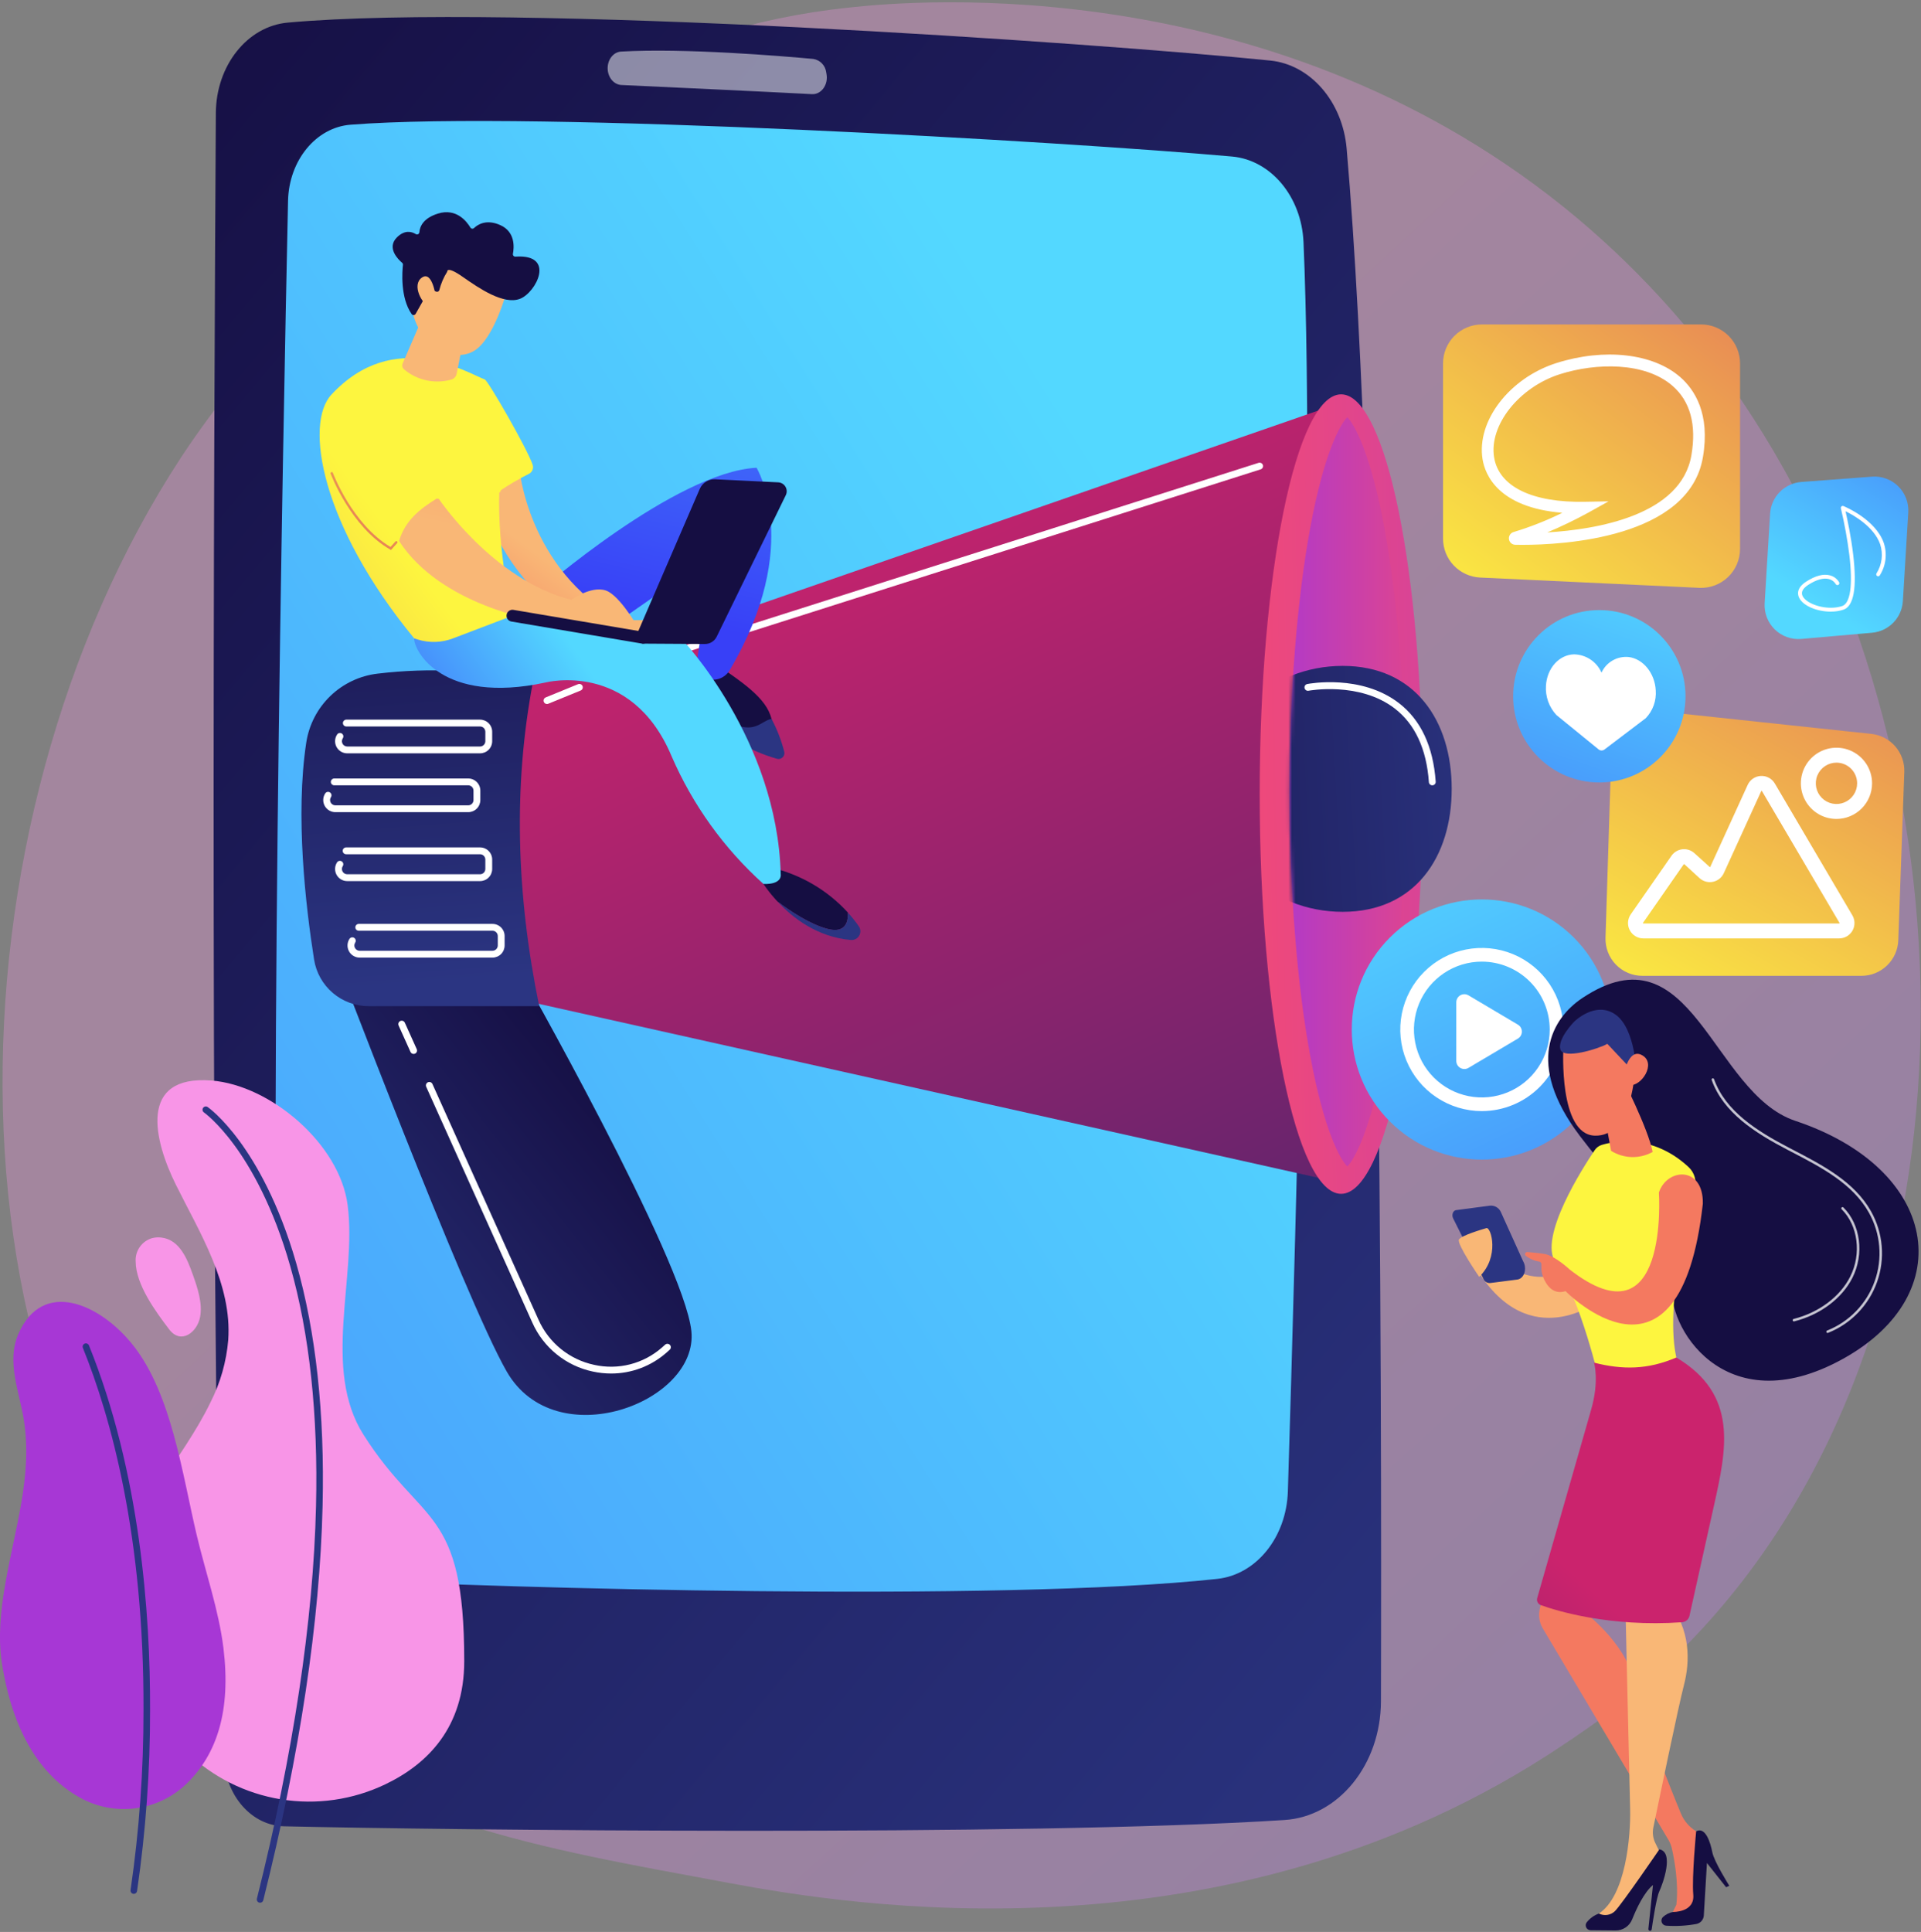 <svg width="539" height="542" viewBox="0 0 539 542" fill="none" xmlns="http://www.w3.org/2000/svg">
<rect x="0" y="0" width="539" height="542" fill="#808080" stroke="none"/>
<path opacity="0.3" d="M474.176 460.568C460.167 475.008 447.631 483.497 438.034 489.905C344.434 552.405 237.434 534.39 204.356 528.233C150.985 518.299 105.932 511.292 67.224 476.32C-20.732 396.854 -16.454 231.084 50.756 128.395C58.722 116.219 125.83 16.741 233.058 2.727C235.681 2.384 237.637 2.189 239.351 2.007C255.939 0.251 358.73 -9.019 442.551 61.207C461.647 77.26 478.232 96.079 491.757 117.041C557.225 218.151 557.433 374.75 474.173 460.571L474.176 460.568Z" fill="url(#paint0_linear_7_1829)"/>
<path d="M60.566 31.698C60.066 113.093 58.683 393.849 62.846 493.27C63.287 503.803 70.634 512.152 79.646 512.362C124.219 513.399 287.593 515.27 360.403 510.601C375.569 509.628 387.421 495.065 387.47 477.295C387.703 391.865 387.438 151.595 377.846 41.673C376.696 28.502 367.693 18.135 356.419 16.987C307.819 12.037 143.601 0.621 80.719 6.344C69.379 7.376 60.646 18.389 60.564 31.698H60.566Z" fill="url(#paint1_linear_7_1829)"/>
<path d="M80.816 56.365C79.404 122.077 75.116 340.681 78.733 421.439C79.261 433.239 87.36 442.672 97.454 443.211C139.013 445.431 280.754 449.571 341.554 442.953C352.503 441.761 360.954 431.259 361.354 418.4C363.435 351.35 369.241 147.772 365.741 67.917C365.183 55.178 356.588 44.897 345.715 43.917C300.73 39.873 150.051 30.908 98.355 34.987C88.655 35.752 81.062 44.987 80.817 56.362L80.816 56.365Z" fill="url(#paint2_linear_7_1829)"/>
<path opacity="0.5" d="M170.498 19.217C170.535 21.717 172.23 23.748 174.363 23.847C184.895 24.334 214.563 25.713 227.822 26.413C230.436 26.551 232.445 23.773 231.905 20.776L231.813 20.265C231.698 19.333 231.281 18.464 230.627 17.791C229.972 17.117 229.115 16.676 228.187 16.534C219.219 15.708 192.161 13.452 174.271 14.469C172.12 14.59 170.46 16.7 170.498 19.217Z" fill="white"/>
<path d="M92.936 265.567C92.936 265.567 130.357 364.258 142.18 384.789C155.904 408.621 195.98 393.435 193.99 373.489C192 353.543 145.168 271.106 145.168 271.106L92.936 265.567Z" fill="url(#paint3_linear_7_1829)"/>
<path d="M143.494 193.676L376.079 113.035L373.636 331.263L137.136 278.494L143.494 193.676Z" fill="url(#paint4_linear_7_1829)"/>
<path d="M376.298 334.929C388.918 334.929 399.149 284.719 399.149 222.781C399.149 160.843 388.918 110.633 376.298 110.633C363.678 110.633 353.447 160.843 353.447 222.781C353.447 284.719 363.678 334.929 376.298 334.929Z" fill="url(#paint5_linear_7_1829)"/>
<path d="M378.033 327.261C375.968 325.161 371.469 317.061 367.611 296.104C363.883 275.855 361.83 249.59 361.83 222.149C361.83 194.708 363.883 168.443 367.611 148.194C371.468 127.24 375.967 119.138 378.033 117.037C380.098 119.137 384.598 127.237 388.455 148.194C392.183 168.443 394.236 194.708 394.236 222.149C394.236 249.59 392.183 275.855 388.455 296.104C384.598 317.057 380.098 325.16 378.033 327.261Z" fill="url(#paint6_linear_7_1829)"/>
<mask id="mask0_7_1829" style="mask-type:luminance" maskUnits="userSpaceOnUse" x="361" y="117" width="61" height="211">
<path d="M378.033 327.261C375.968 325.161 371.469 317.061 367.611 296.104C363.883 275.855 361.83 249.59 361.83 222.149C361.83 194.708 363.883 168.443 367.611 148.194C371.468 127.24 375.967 119.138 378.033 117.037C380.098 119.137 384.598 127.237 388.455 148.194C392.183 168.443 421.6 194.708 421.6 222.149C421.6 249.59 392.183 275.855 388.455 296.104C384.598 317.057 380.098 325.16 378.033 327.261Z" fill="white"/>
</mask>
<g mask="url(#mask0_7_1829)">
<path d="M407.322 221.314C407.322 240.369 397.057 255.814 376.74 255.814C356.423 255.814 339.953 240.367 339.953 221.314C339.953 202.261 356.423 186.814 376.74 186.814C397.057 186.814 407.322 202.258 407.322 221.314Z" fill="url(#paint7_linear_7_1829)"/>
</g>
<path d="M105.981 188.985C120.53 187.248 135.268 187.977 149.575 191.142C143.986 220.342 144.83 250.767 151.293 282.276H103.447C99.754 282.278 96.182 280.962 93.373 278.565C90.564 276.168 88.703 272.847 88.124 269.2C85.739 254.1 82.824 228.711 85.933 208.322C86.691 203.346 89.064 198.757 92.687 195.263C96.31 191.769 100.981 189.562 105.981 188.984V188.985Z" fill="url(#paint8_linear_7_1829)"/>
<path d="M134.696 211.346H97.418C96.807 211.346 96.207 211.181 95.681 210.869C95.156 210.556 94.724 210.108 94.432 209.571C94.14 209.033 93.998 208.428 94.021 207.817C94.044 207.206 94.232 206.612 94.564 206.099C94.63 205.989 94.718 205.893 94.822 205.817C94.926 205.742 95.044 205.688 95.17 205.659C95.295 205.63 95.425 205.626 95.552 205.649C95.678 205.671 95.799 205.718 95.907 205.788C96.015 205.858 96.108 205.949 96.18 206.056C96.252 206.162 96.302 206.282 96.327 206.408C96.352 206.534 96.351 206.664 96.324 206.79C96.298 206.916 96.246 207.035 96.173 207.141C96.028 207.365 95.946 207.624 95.936 207.89C95.926 208.156 95.988 208.42 96.116 208.655C96.243 208.889 96.431 209.084 96.66 209.22C96.89 209.356 97.151 209.428 97.418 209.428H134.696C135.089 209.428 135.466 209.271 135.744 208.994C136.022 208.716 136.178 208.339 136.179 207.946V205.293C136.178 204.9 136.022 204.523 135.744 204.245C135.466 203.967 135.089 203.811 134.696 203.811H97.142C96.893 203.803 96.657 203.698 96.484 203.52C96.311 203.341 96.214 203.102 96.214 202.853C96.214 202.604 96.311 202.364 96.484 202.185C96.657 202.007 96.893 201.902 97.142 201.894H134.697C135.599 201.894 136.464 202.252 137.101 202.89C137.739 203.527 138.097 204.392 138.097 205.294V207.947C138.097 208.394 138.009 208.836 137.838 209.248C137.667 209.661 137.416 210.035 137.1 210.351C136.785 210.666 136.41 210.917 135.997 211.088C135.585 211.258 135.143 211.346 134.696 211.346Z" fill="white"/>
<path d="M131.373 227.853H94.092C93.481 227.853 92.881 227.688 92.356 227.375C91.83 227.063 91.399 226.615 91.107 226.078C90.814 225.541 90.672 224.935 90.696 224.324C90.719 223.714 90.906 223.12 91.238 222.607C91.305 222.499 91.394 222.406 91.498 222.333C91.601 222.259 91.719 222.207 91.843 222.179C91.967 222.152 92.096 222.149 92.221 222.172C92.346 222.194 92.465 222.241 92.572 222.311C92.679 222.38 92.771 222.469 92.843 222.574C92.914 222.679 92.965 222.797 92.99 222.922C93.016 223.047 93.017 223.175 92.992 223.3C92.968 223.425 92.919 223.543 92.848 223.649C92.703 223.873 92.621 224.132 92.611 224.398C92.601 224.664 92.663 224.928 92.791 225.163C92.918 225.397 93.106 225.592 93.336 225.728C93.565 225.864 93.826 225.936 94.093 225.936H131.371C131.764 225.936 132.141 225.779 132.418 225.501C132.696 225.224 132.852 224.847 132.853 224.454V221.802C132.853 221.409 132.697 221.032 132.419 220.754C132.141 220.476 131.764 220.32 131.371 220.319H93.818C93.689 220.323 93.562 220.301 93.442 220.255C93.322 220.209 93.212 220.139 93.12 220.049C93.028 219.96 92.954 219.853 92.904 219.735C92.854 219.616 92.828 219.489 92.828 219.36C92.828 219.232 92.854 219.105 92.904 218.986C92.954 218.868 93.028 218.761 93.12 218.672C93.212 218.582 93.322 218.512 93.442 218.466C93.562 218.42 93.689 218.398 93.818 218.402H131.373C132.275 218.402 133.14 218.76 133.777 219.398C134.415 220.035 134.773 220.9 134.773 221.802V224.454C134.773 225.356 134.414 226.22 133.777 226.858C133.139 227.495 132.275 227.853 131.373 227.853Z" fill="white"/>
<path d="M177.29 187.769C177.062 187.768 176.841 187.686 176.668 187.537C176.495 187.388 176.381 187.182 176.346 186.957C176.311 186.731 176.358 186.501 176.477 186.306C176.597 186.112 176.783 185.967 177 185.897L353.157 129.84C353.397 129.77 353.656 129.796 353.877 129.914C354.098 130.031 354.264 130.231 354.34 130.469C354.416 130.708 354.396 130.967 354.284 131.191C354.171 131.414 353.976 131.585 353.739 131.667L177.578 187.725C177.484 187.755 177.386 187.77 177.287 187.77L177.29 187.769Z" fill="white"/>
<path d="M153.469 197.508C153.247 197.508 153.032 197.43 152.861 197.289C152.689 197.148 152.572 196.952 152.53 196.734C152.487 196.516 152.521 196.29 152.626 196.095C152.731 195.899 152.901 195.746 153.106 195.662L162.172 191.956C162.289 191.905 162.416 191.877 162.544 191.875C162.672 191.873 162.799 191.897 162.917 191.945C163.036 191.993 163.144 192.065 163.235 192.155C163.325 192.245 163.397 192.353 163.445 192.471C163.494 192.59 163.518 192.717 163.516 192.845C163.515 192.973 163.488 193.1 163.437 193.217C163.386 193.334 163.312 193.44 163.219 193.529C163.126 193.617 163.017 193.686 162.897 193.731L153.831 197.437C153.716 197.484 153.593 197.508 153.469 197.508Z" fill="white"/>
<path d="M134.697 247.19H97.418C96.807 247.19 96.207 247.025 95.681 246.712C95.156 246.4 94.724 245.952 94.432 245.415C94.14 244.878 93.998 244.272 94.021 243.661C94.044 243.05 94.232 242.456 94.564 241.943C94.632 241.837 94.721 241.746 94.824 241.675C94.928 241.603 95.045 241.553 95.168 241.527C95.291 241.5 95.418 241.498 95.541 241.521C95.665 241.544 95.783 241.591 95.889 241.659C95.995 241.727 96.086 241.816 96.157 241.919C96.229 242.023 96.279 242.14 96.305 242.263C96.332 242.386 96.334 242.513 96.311 242.637C96.288 242.76 96.241 242.878 96.173 242.984C96.028 243.208 95.947 243.467 95.936 243.733C95.927 244 95.988 244.264 96.116 244.498C96.243 244.732 96.431 244.927 96.661 245.064C96.89 245.2 97.151 245.272 97.418 245.272H134.696C135.089 245.272 135.466 245.115 135.744 244.837C136.022 244.559 136.178 244.182 136.178 243.789V241.137C136.177 240.744 136.021 240.367 135.743 240.09C135.465 239.812 135.089 239.656 134.696 239.655H97.142C97.013 239.659 96.885 239.637 96.766 239.591C96.646 239.545 96.536 239.475 96.444 239.385C96.352 239.296 96.278 239.189 96.228 239.071C96.178 238.952 96.152 238.825 96.152 238.696C96.152 238.568 96.178 238.441 96.228 238.322C96.278 238.204 96.352 238.097 96.444 238.008C96.536 237.918 96.646 237.848 96.766 237.802C96.885 237.756 97.013 237.734 97.142 237.738H134.697C135.143 237.738 135.586 237.826 135.998 237.997C136.411 238.168 136.785 238.418 137.101 238.734C137.417 239.05 137.667 239.424 137.838 239.837C138.009 240.249 138.097 240.692 138.097 241.138V243.79C138.097 244.692 137.739 245.557 137.101 246.194C136.464 246.832 135.599 247.19 134.697 247.19Z" fill="white"/>
<path d="M138.187 268.652H100.908C100.297 268.652 99.697 268.487 99.171 268.174C98.645 267.862 98.214 267.414 97.922 266.877C97.63 266.34 97.488 265.734 97.511 265.123C97.534 264.512 97.722 263.918 98.054 263.405C98.192 263.192 98.409 263.042 98.658 262.989C98.906 262.935 99.166 262.983 99.379 263.121C99.592 263.259 99.742 263.476 99.795 263.725C99.849 263.973 99.801 264.233 99.663 264.446C99.518 264.67 99.436 264.929 99.426 265.195C99.416 265.462 99.478 265.726 99.605 265.961C99.733 266.195 99.921 266.391 100.15 266.527C100.379 266.663 100.641 266.735 100.908 266.735H138.187C138.58 266.734 138.957 266.578 139.234 266.3C139.512 266.022 139.668 265.646 139.669 265.253V262.6C139.668 262.207 139.512 261.83 139.234 261.553C138.957 261.275 138.58 261.119 138.187 261.118H100.632C100.383 261.11 100.147 261.005 99.974 260.827C99.801 260.648 99.704 260.409 99.704 260.16C99.704 259.911 99.801 259.671 99.974 259.492C100.147 259.314 100.383 259.209 100.632 259.201H138.187C138.633 259.201 139.076 259.289 139.488 259.46C139.901 259.631 140.275 259.881 140.591 260.197C140.907 260.512 141.157 260.887 141.328 261.3C141.499 261.712 141.587 262.154 141.587 262.601V265.254C141.586 266.155 141.228 267.02 140.59 267.657C139.953 268.294 139.088 268.652 138.187 268.652Z" fill="white"/>
<path d="M171.481 385.34C169.737 385.339 167.999 385.15 166.295 384.777C162.592 383.99 159.127 382.337 156.185 379.954C153.243 377.571 150.906 374.525 149.367 371.066L119.584 304.9C119.48 304.668 119.472 304.404 119.562 304.167C119.652 303.929 119.833 303.737 120.065 303.633C120.297 303.529 120.561 303.521 120.798 303.611C121.036 303.701 121.228 303.882 121.332 304.114L151.115 370.28C152.533 373.465 154.684 376.269 157.394 378.463C160.103 380.657 163.293 382.179 166.703 382.904C170.036 383.653 173.5 383.603 176.81 382.757C180.12 381.91 183.183 380.292 185.747 378.035C186.028 377.789 186.311 377.536 186.594 377.277C186.686 377.187 186.795 377.116 186.915 377.069C187.035 377.022 187.163 376.999 187.292 377.003C187.421 377.006 187.547 377.036 187.664 377.089C187.782 377.143 187.887 377.219 187.974 377.315C188.061 377.41 188.127 377.521 188.17 377.643C188.213 377.764 188.231 377.893 188.223 378.022C188.215 378.15 188.181 378.276 188.123 378.391C188.065 378.506 187.985 378.609 187.887 378.692C187.593 378.959 187.3 379.22 187.009 379.477C182.72 383.258 177.199 385.343 171.481 385.34Z" fill="white"/>
<path d="M116.054 295.681C115.869 295.681 115.688 295.628 115.533 295.528C115.378 295.427 115.255 295.284 115.179 295.116L111.856 287.734C111.8 287.619 111.767 287.493 111.76 287.364C111.753 287.236 111.772 287.108 111.815 286.987C111.859 286.866 111.926 286.755 112.014 286.661C112.101 286.566 112.206 286.491 112.324 286.438C112.441 286.385 112.567 286.356 112.696 286.353C112.824 286.351 112.952 286.374 113.072 286.421C113.191 286.469 113.3 286.54 113.391 286.63C113.483 286.72 113.555 286.828 113.604 286.947L116.927 294.328C116.993 294.474 117.021 294.634 117.009 294.793C116.997 294.953 116.945 295.107 116.859 295.242C116.772 295.376 116.653 295.487 116.512 295.563C116.372 295.64 116.214 295.681 116.054 295.681Z" fill="white"/>
<path d="M401.875 220.32C401.633 220.32 401.399 220.228 401.222 220.062C401.045 219.897 400.937 219.671 400.92 219.429C400.258 210.092 397.02 203.129 391.302 198.74C381.41 191.146 367.296 193.756 367.154 193.784C366.904 193.832 366.646 193.779 366.436 193.637C366.225 193.494 366.08 193.274 366.031 193.024C365.983 192.775 366.036 192.516 366.179 192.306C366.321 192.095 366.541 191.95 366.791 191.902C367.403 191.784 381.9 189.102 392.469 197.22C398.642 201.96 402.129 209.387 402.832 219.294C402.85 219.547 402.766 219.798 402.6 219.99C402.433 220.182 402.198 220.3 401.944 220.318C401.921 220.318 401.898 220.318 401.875 220.318V220.32Z" fill="white"/>
<path d="M452.173 209.313L450.48 263.084C450.436 264.471 450.672 265.853 451.172 267.147C451.673 268.441 452.429 269.621 453.394 270.618C454.36 271.615 455.516 272.407 456.794 272.948C458.072 273.489 459.445 273.768 460.833 273.768H522.282C524.966 273.768 527.544 272.727 529.475 270.863C531.406 269 532.539 266.46 532.634 263.778L534.316 216.56C534.409 213.941 533.506 211.384 531.789 209.405C530.072 207.425 527.669 206.17 525.063 205.892L463.626 199.338C462.208 199.187 460.775 199.329 459.415 199.758C458.055 200.186 456.798 200.89 455.723 201.827C454.648 202.763 453.778 203.911 453.167 205.199C452.556 206.488 452.218 207.888 452.173 209.313Z" fill="url(#paint9_linear_7_1829)"/>
<path d="M516.028 263.274H461.097C460.311 263.274 459.54 263.058 458.867 262.651C458.195 262.243 457.646 261.66 457.282 260.963C456.918 260.266 456.752 259.483 456.801 258.698C456.85 257.913 457.113 257.157 457.562 256.511L468.987 240.081C469.338 239.577 469.792 239.154 470.32 238.839C470.847 238.525 471.436 238.328 472.046 238.26C472.657 238.192 473.274 238.255 473.858 238.446C474.442 238.636 474.978 238.949 475.431 239.364L479.78 243.286C479.799 243.284 479.816 243.277 479.831 243.265C479.846 243.253 479.857 243.238 479.863 243.22L490.363 220.212C490.688 219.494 491.205 218.879 491.856 218.435C492.507 217.99 493.268 217.733 494.055 217.692C494.842 217.651 495.626 217.827 496.32 218.2C497.014 218.574 497.592 219.132 497.99 219.812L519.736 256.781C520.122 257.435 520.329 258.179 520.334 258.938C520.34 259.697 520.144 260.444 519.767 261.104C519.39 261.763 518.846 262.31 518.189 262.691C517.531 263.071 516.785 263.271 516.026 263.269L516.028 263.274ZM472.601 242.452L472.427 242.471L461.002 258.901C460.988 258.918 460.979 258.938 460.978 258.96C460.976 258.982 460.982 259.004 460.994 259.022C461.002 259.042 461.016 259.058 461.034 259.069C461.052 259.081 461.073 259.086 461.094 259.084H516.025C516.045 259.084 516.066 259.079 516.083 259.068C516.101 259.058 516.116 259.043 516.126 259.026C516.136 259.008 516.141 258.988 516.141 258.967C516.141 258.947 516.135 258.927 516.125 258.909L494.378 221.939C494.361 221.911 494.339 221.893 494.272 221.883C494.25 221.882 494.229 221.888 494.211 221.9C494.193 221.912 494.179 221.93 494.172 221.95L483.672 244.958C483.391 245.577 482.967 246.121 482.435 246.544C481.903 246.967 481.279 247.259 480.612 247.394C479.946 247.529 479.257 247.505 478.602 247.322C477.947 247.14 477.345 246.804 476.845 246.344L472.601 242.452Z" fill="white"/>
<path d="M515.281 229.753C513.305 229.753 511.373 229.167 509.73 228.069C508.087 226.971 506.807 225.411 506.051 223.585C505.295 221.76 505.097 219.751 505.482 217.813C505.868 215.875 506.819 214.095 508.216 212.697C509.614 211.3 511.394 210.348 513.332 209.963C515.27 209.577 517.279 209.775 519.105 210.532C520.93 211.288 522.49 212.568 523.588 214.211C524.686 215.854 525.272 217.786 525.272 219.762C525.27 222.411 524.216 224.951 522.343 226.824C520.47 228.697 517.93 229.751 515.281 229.753ZM515.281 213.96C514.134 213.96 513.013 214.3 512.059 214.937C511.105 215.575 510.362 216.481 509.923 217.54C509.484 218.6 509.369 219.766 509.593 220.891C509.817 222.017 510.369 223.05 511.18 223.861C511.991 224.672 513.025 225.225 514.15 225.448C515.275 225.672 516.441 225.557 517.501 225.118C518.56 224.679 519.466 223.936 520.104 222.982C520.741 222.029 521.081 220.907 521.081 219.76C521.079 218.222 520.468 216.748 519.38 215.66C518.293 214.573 516.819 213.962 515.281 213.96Z" fill="white"/>
<path d="M404.892 101.955V151.105C404.892 153.916 405.975 156.62 407.916 158.654C409.856 160.688 412.506 161.896 415.314 162.028L476.78 164.916C478.258 164.985 479.734 164.754 481.12 164.237C482.505 163.719 483.772 162.926 484.842 161.905C485.912 160.883 486.764 159.656 487.346 158.296C487.928 156.936 488.228 155.472 488.228 153.993V101.955C488.228 99.055 487.076 96.273 485.025 94.223C482.975 92.172 480.193 91.02 477.293 91.02H415.827C414.391 91.02 412.969 91.303 411.642 91.852C410.315 92.402 409.11 93.207 408.094 94.222C407.079 95.238 406.273 96.443 405.724 97.77C405.174 99.097 404.892 100.519 404.892 101.955Z" fill="url(#paint10_linear_7_1829)"/>
<path d="M427.154 152.861C426.36 152.861 425.689 152.851 425.154 152.841C424.716 152.831 424.297 152.664 423.971 152.37C423.646 152.077 423.438 151.676 423.384 151.241C423.329 150.807 423.433 150.367 423.676 150.003C423.919 149.638 424.285 149.373 424.707 149.256C429.4 147.836 433.968 146.033 438.364 143.864C420.29 142.391 416.682 133.108 415.984 128.864C414.224 118.156 423.518 106.039 436.701 101.854C450.154 97.586 463.781 99.124 471.422 105.774C475.483 109.308 479.887 116.074 477.81 128.254C473.934 151.036 438.401 152.861 427.154 152.861ZM451.339 140.65L445.612 143.843C441.884 145.878 438.056 147.723 434.141 149.37C448.095 148.529 471.702 144.587 474.581 127.699C476.041 119.127 474.256 112.581 469.273 108.245C461.543 101.516 447.846 101.758 437.697 104.977C426.204 108.627 417.744 119.32 419.224 128.329C420.568 136.508 429.882 141.083 444.784 140.77L451.339 140.65Z" fill="white"/>
<path d="M525.273 177.512L505.43 179.253C504.071 179.372 502.701 179.197 501.416 178.739C500.131 178.281 498.959 177.551 497.981 176.598C497.004 175.646 496.243 174.495 495.751 173.222C495.259 171.949 495.047 170.585 495.13 169.223L496.661 144.101C496.801 141.811 497.765 139.65 499.375 138.016C500.986 136.383 503.134 135.388 505.421 135.216L525.249 133.725C526.6 133.623 527.957 133.812 529.229 134.279C530.501 134.746 531.658 135.479 532.623 136.43C533.588 137.381 534.337 138.528 534.822 139.793C535.307 141.059 535.515 142.413 535.432 143.765L533.916 168.637C533.778 170.906 532.829 173.051 531.243 174.68C529.656 176.308 527.538 177.314 525.273 177.512Z" fill="url(#paint11_linear_7_1829)"/>
<path d="M513.671 171.592C509.88 171.592 505.909 170.013 504.795 167.682C504.353 166.757 504.027 164.94 506.811 163.154C509.392 161.499 511.633 160.917 513.473 161.422C514.007 161.561 514.507 161.804 514.946 162.138C515.385 162.472 515.753 162.89 516.029 163.367C516.061 163.43 516.08 163.5 516.086 163.57C516.091 163.641 516.082 163.713 516.06 163.78C516.038 163.848 516.003 163.91 515.956 163.964C515.91 164.018 515.853 164.062 515.79 164.094C515.727 164.126 515.657 164.145 515.587 164.151C515.516 164.156 515.445 164.147 515.377 164.125C515.31 164.103 515.247 164.068 515.193 164.021C515.139 163.975 515.095 163.918 515.063 163.855C514.854 163.508 514.579 163.206 514.253 162.966C513.927 162.725 513.556 162.552 513.163 162.455C511.658 162.055 509.663 162.608 507.397 164.061C505.807 165.08 505.261 166.14 505.773 167.211C506.897 169.562 512.7 171.42 516.873 170.029C519.179 169.261 519.9 164.199 518.903 155.776C518.345 151.348 517.549 146.952 516.519 142.609C516.495 142.512 516.499 142.411 516.529 142.315C516.559 142.22 516.615 142.135 516.69 142.07C516.766 142.005 516.858 141.962 516.956 141.945C517.055 141.929 517.156 141.94 517.248 141.978C517.615 142.127 526.257 145.703 528.567 152.342C529.061 153.842 529.218 155.432 529.024 156.999C528.831 158.566 528.292 160.071 527.448 161.405C527.413 161.467 527.366 161.521 527.31 161.565C527.254 161.609 527.19 161.641 527.121 161.66C527.053 161.679 526.981 161.684 526.911 161.675C526.84 161.667 526.772 161.644 526.71 161.609C526.648 161.574 526.594 161.527 526.55 161.471C526.507 161.415 526.474 161.351 526.455 161.282C526.436 161.214 526.431 161.142 526.44 161.072C526.448 161.001 526.471 160.933 526.506 160.871C527.272 159.67 527.762 158.314 527.941 156.9C528.121 155.487 527.986 154.052 527.545 152.697C525.836 147.783 520.133 144.563 517.824 143.432C518.31 145.567 519.376 150.557 519.979 155.648C521.073 164.896 520.144 170.079 517.217 171.055C516.071 171.422 514.874 171.603 513.671 171.592Z" fill="white"/>
<path d="M448.742 219.521C462.098 219.521 472.925 208.694 472.925 195.338C472.925 181.982 462.098 171.155 448.742 171.155C435.386 171.155 424.559 181.982 424.559 195.338C424.559 208.694 435.386 219.521 448.742 219.521Z" fill="url(#paint12_linear_7_1829)"/>
<path d="M464.573 193.671C464.317 188.871 461.055 184.837 456.992 184.327C455.422 184.169 453.841 184.506 452.472 185.291C451.103 186.075 450.013 187.268 449.355 188.703C448.694 187.198 447.614 185.914 446.244 185.005C444.873 184.097 443.27 183.601 441.626 183.578C437.439 183.692 434.038 187.494 433.769 192.386C433.672 193.881 433.881 195.38 434.383 196.791C434.886 198.202 435.671 199.496 436.691 200.593L448.511 210.22C448.743 210.421 449.038 210.536 449.346 210.545C449.653 210.553 449.954 210.456 450.197 210.268L461.775 201.484C462.764 200.451 463.524 199.222 464.006 197.876C464.488 196.529 464.681 195.097 464.573 193.671Z" fill="white"/>
<path d="M441.587 314.637C455.839 300.385 455.839 277.277 441.587 263.025C427.334 248.773 404.227 248.773 389.975 263.025C375.723 277.277 375.723 300.385 389.975 314.637C404.227 328.889 427.334 328.889 441.587 314.637Z" fill="url(#paint13_linear_7_1829)"/>
<path d="M415.777 311.717C411.251 311.717 406.826 310.375 403.062 307.86C399.299 305.345 396.365 301.771 394.633 297.589C392.901 293.407 392.448 288.806 393.331 284.366C394.214 279.927 396.394 275.849 399.594 272.648C402.795 269.447 406.873 267.268 411.312 266.385C415.752 265.502 420.353 265.955 424.535 267.687C428.717 269.419 432.291 272.353 434.806 276.116C437.321 279.88 438.663 284.305 438.663 288.831C438.656 294.899 436.243 300.716 431.952 305.006C427.662 309.297 421.845 311.71 415.777 311.717ZM415.777 269.78C412.009 269.78 408.326 270.897 405.193 272.991C402.06 275.084 399.618 278.059 398.176 281.54C396.734 285.022 396.357 288.852 397.092 292.548C397.827 296.243 399.642 299.638 402.306 302.302C404.97 304.966 408.365 306.781 412.06 307.516C415.756 308.251 419.586 307.874 423.068 306.432C426.549 304.99 429.524 302.548 431.618 299.415C433.711 296.282 434.828 292.599 434.828 288.831C434.822 283.78 432.813 278.938 429.241 275.367C425.67 271.796 420.828 269.787 415.777 269.781V269.78Z" fill="white"/>
<path fill-rule="evenodd" clip-rule="evenodd" d="M408.609 297.645V281.191C408.609 280.79 408.715 280.397 408.916 280.051C409.117 279.704 409.407 279.417 409.755 279.219C410.103 279.021 410.497 278.919 410.898 278.922C411.298 278.926 411.691 279.036 412.035 279.24L425.9 287.467C426.238 287.668 426.518 287.953 426.712 288.295C426.907 288.637 427.009 289.024 427.009 289.417C427.009 289.81 426.907 290.197 426.712 290.539C426.518 290.88 426.238 291.166 425.9 291.367L412.035 299.594C411.691 299.798 411.299 299.908 410.898 299.912C410.498 299.916 410.104 299.813 409.756 299.615C409.408 299.417 409.118 299.131 408.917 298.785C408.715 298.439 408.609 298.045 408.609 297.645Z" fill="white"/>
<path d="M197.686 184.268C197.686 184.268 192.406 183.93 190.497 194.65C190.497 194.65 201.385 206.985 217.516 211.508C218.727 211.848 216.779 202.883 216.471 201.663C215.006 195.863 208.76 191.501 197.686 184.263V184.268Z" fill="url(#paint14_linear_7_1829)"/>
<path d="M140.08 164.644L151.153 165.944C151.153 165.944 189.541 132.396 212.276 131.224C212.276 131.224 225.469 152.85 204.786 187.941C204.403 188.617 203.88 189.203 203.251 189.659C202.623 190.116 201.904 190.433 201.143 190.588C200.382 190.744 199.596 190.734 198.839 190.561C198.082 190.387 197.371 190.053 196.753 189.582C196.014 188.991 195.481 188.181 195.233 187.268L200.253 155.824C200.253 155.824 168.289 177.779 162.676 182.081C157.063 186.383 131.799 180.396 140.076 164.646L140.08 164.644Z" fill="url(#paint15_linear_7_1829)"/>
<path d="M237.888 256.005C232.154 249.715 224.64 245.32 216.347 243.405L212.478 245.189C214.053 247.992 215.963 250.593 218.166 252.934C221.766 255.634 227.378 259.372 232.248 260.611C236.982 261.815 238.033 258.992 237.888 256.005Z" fill="url(#paint16_linear_7_1829)"/>
<path d="M216.47 201.664C213.503 202.254 211.77 206.157 204.831 202.628C199.762 200.055 195.055 196.824 190.831 193.019C190.71 193.534 190.595 194.074 190.492 194.651C190.492 194.651 201.892 208.359 218.021 212.882C218.299 212.957 218.592 212.958 218.87 212.885C219.149 212.811 219.403 212.666 219.608 212.464C219.813 212.262 219.961 212.009 220.038 211.731C220.115 211.454 220.118 211.161 220.046 210.882C219.225 207.678 218.025 204.583 216.47 201.664Z" fill="url(#paint17_linear_7_1829)"/>
<path d="M240.977 259.886C240.032 258.527 239 257.23 237.888 256.004C238.033 258.992 236.983 261.815 232.248 260.61C227.378 259.371 221.768 255.631 218.166 252.933C222.525 257.633 229.38 262.881 238.712 263.714C239.176 263.758 239.644 263.67 240.06 263.458C240.476 263.247 240.823 262.921 241.06 262.519C241.298 262.118 241.416 261.657 241.401 261.191C241.387 260.724 241.24 260.272 240.977 259.886Z" fill="url(#paint18_linear_7_1829)"/>
<path d="M139.545 172.702L191.333 179.345C191.333 179.345 218.072 207.318 219.061 245.307C219.061 245.307 219.63 248.159 214.222 248.001C203.151 238.049 194.358 225.825 188.441 212.165C177.1 185.138 153.011 191.486 153.011 191.486C123.959 197.732 116.054 182.471 116.211 179.099L139.542 172.699L139.545 172.702Z" fill="url(#paint19_linear_7_1829)"/>
<path d="M145.669 131.078C145.669 131.078 147.969 159.708 174.023 173.983L183.886 173.978L185.752 177.908L162.846 175.958C150.604 168.528 141.266 157.139 136.379 143.678C136.119 142.942 131.806 130.523 145.669 131.078Z" fill="url(#paint20_linear_7_1829)"/>
<path d="M143.815 172.74C143.815 172.74 139.491 154.74 140.093 137.814C142.725 136.029 145.47 134.417 148.31 132.986C148.795 132.771 149.181 132.382 149.392 131.896C149.603 131.409 149.623 130.862 149.449 130.361C147.833 125.69 136.964 106.817 136.025 106.461C130.925 104.533 110.576 91.761 92.963 110.74C85.404 118.886 89.994 147.229 116.214 179.098L117.173 179.398C120.411 180.42 123.9 180.318 127.073 179.11L143.814 172.735L143.815 172.74Z" fill="url(#paint21_linear_7_1829)"/>
<path d="M122.901 139.631C122.901 139.631 138.088 162.582 160.278 168.279C160.278 168.279 166.728 163.65 170.839 166.055C174.95 168.46 179.909 177.529 179.909 177.529L150.957 174.129C150.957 174.129 123.695 169.954 111.963 151.749C113.745 146.069 117.448 142.986 122.9 139.627L122.901 139.631Z" fill="url(#paint22_linear_7_1829)"/>
<path d="M118.349 89.541L112.981 101.959C112.86 102.236 112.83 102.544 112.896 102.839C112.961 103.134 113.119 103.401 113.346 103.6C115.145 105.125 117.29 106.188 119.593 106.696C121.897 107.203 124.289 107.14 126.563 106.512C126.953 106.415 127.306 106.208 127.583 105.917C127.859 105.626 128.047 105.262 128.124 104.868L130.354 93.768L118.349 89.541Z" fill="url(#paint23_linear_7_1829)"/>
<path d="M142.165 81.767C142.165 81.767 138.703 94.886 133.097 98.388C127.491 101.89 117.868 97.629 115.675 87.176L124.412 70.767L142.165 81.767Z" fill="url(#paint24_linear_7_1829)"/>
<path d="M122.349 81.807C122.437 81.848 122.532 81.869 122.629 81.869C122.726 81.869 122.821 81.847 122.909 81.807C122.997 81.766 123.074 81.707 123.137 81.633C123.199 81.559 123.245 81.472 123.27 81.379C123.723 79.557 124.468 77.82 125.477 76.236C125.477 76.236 125.193 74.428 129.796 77.649C134.399 80.87 141.322 85.619 145.937 83.816C150.437 82.058 156.058 71.216 144.618 72.002C144.517 72.009 144.416 71.993 144.322 71.955C144.228 71.916 144.144 71.857 144.076 71.781C144.009 71.706 143.959 71.616 143.932 71.518C143.904 71.42 143.9 71.318 143.918 71.218C144.274 69.369 144.592 65.056 140.408 63.169C136.493 61.403 134.051 62.978 133.008 63.978C132.936 64.047 132.85 64.099 132.756 64.13C132.661 64.161 132.561 64.17 132.462 64.157C132.363 64.144 132.269 64.109 132.186 64.054C132.103 63.999 132.033 63.926 131.982 63.841C130.95 62.108 128.039 58.335 122.917 59.91C118.698 61.21 117.784 63.61 117.67 65.153C117.662 65.267 117.625 65.377 117.562 65.473C117.499 65.569 117.413 65.646 117.311 65.698C117.209 65.751 117.095 65.775 116.981 65.771C116.866 65.766 116.755 65.731 116.658 65.671C115.496 64.961 113.558 64.435 111.383 66.585C108.383 69.557 111.783 72.839 112.822 73.716C112.906 73.786 112.971 73.876 113.012 73.977C113.053 74.078 113.069 74.188 113.057 74.296C112.868 76.003 112.257 83.472 115.497 88.105C115.563 88.197 115.651 88.27 115.752 88.319C115.854 88.368 115.966 88.39 116.079 88.384C116.192 88.378 116.301 88.343 116.397 88.284C116.493 88.224 116.572 88.141 116.627 88.043L120.3 81.543C120.382 81.397 120.516 81.288 120.675 81.236C120.834 81.185 121.007 81.195 121.159 81.264L122.359 81.811L122.349 81.807Z" fill="url(#paint25_linear_7_1829)"/>
<path d="M122.247 83.202C122.247 83.202 121.331 75.857 118.397 77.863C115.463 79.869 118.221 85.363 121.157 86.694L122.247 83.202Z" fill="url(#paint26_linear_7_1829)"/>
<path d="M178.262 178.977L196.346 137.148C196.706 136.315 197.312 135.611 198.083 135.131C198.854 134.651 199.752 134.417 200.659 134.461L218.351 135.319C218.765 135.339 219.168 135.462 219.523 135.676C219.878 135.89 220.174 136.189 220.385 136.546C220.597 136.902 220.716 137.306 220.733 137.72C220.75 138.134 220.664 138.546 220.482 138.919L201.094 178.619C200.788 179.245 200.31 179.772 199.716 180.136C199.121 180.501 198.435 180.688 197.738 180.677L180.23 180.569L178.262 178.977Z" fill="url(#paint27_linear_7_1829)"/>
<path d="M180.23 180.571L180.145 180.559L143.538 174.379C143.319 174.347 143.109 174.271 142.92 174.156C142.731 174.042 142.567 173.891 142.437 173.712C142.307 173.533 142.214 173.33 142.164 173.115C142.113 172.9 142.106 172.676 142.143 172.458C142.18 172.24 142.26 172.032 142.378 171.845C142.496 171.659 142.651 171.497 142.832 171.371C143.014 171.245 143.218 171.156 143.435 171.11C143.651 171.063 143.874 171.061 144.091 171.102L180.699 177.283C181.124 177.358 181.503 177.595 181.757 177.944C182.01 178.293 182.118 178.727 182.057 179.155C181.996 179.582 181.771 179.969 181.43 180.233C181.089 180.498 180.659 180.619 180.23 180.572V180.571Z" fill="url(#paint28_linear_7_1829)"/>
<path d="M140.054 138.146C140.011 138.141 139.969 138.127 139.931 138.106C139.893 138.084 139.859 138.056 139.832 138.021C139.805 137.987 139.786 137.947 139.774 137.905C139.762 137.863 139.759 137.819 139.764 137.776C140.691 130.089 138.92 119.535 138.903 119.429C138.888 119.342 138.909 119.253 138.96 119.181C139.011 119.109 139.088 119.061 139.175 119.046C139.262 119.031 139.351 119.052 139.423 119.103C139.495 119.154 139.543 119.231 139.558 119.318C139.576 119.425 141.363 130.074 140.424 137.856C140.419 137.899 140.405 137.941 140.384 137.979C140.362 138.017 140.334 138.051 140.299 138.078C140.265 138.105 140.226 138.125 140.184 138.136C140.141 138.148 140.097 138.151 140.054 138.146Z" fill="url(#paint29_linear_7_1829)"/>
<path d="M122.862 139.96C122.812 139.954 122.764 139.937 122.722 139.91C122.679 139.883 122.643 139.847 122.617 139.804C122.548 139.692 115.693 128.504 113.745 121.157C113.723 121.072 113.735 120.981 113.779 120.905C113.823 120.829 113.896 120.774 113.981 120.751C114.066 120.729 114.157 120.741 114.233 120.785C114.309 120.829 114.364 120.902 114.387 120.987C116.31 128.241 123.115 139.346 123.187 139.457C123.219 139.51 123.235 139.571 123.234 139.633C123.233 139.695 123.215 139.755 123.181 139.807C123.148 139.859 123.1 139.9 123.044 139.927C122.989 139.953 122.926 139.964 122.865 139.957L122.862 139.96Z" fill="url(#paint30_linear_7_1829)"/>
<path d="M109.705 154.296L109.472 154.162C98.393 147.799 92.823 133.03 92.772 132.882C92.757 132.841 92.75 132.798 92.752 132.754C92.753 132.71 92.763 132.668 92.782 132.628C92.8 132.588 92.826 132.553 92.858 132.523C92.89 132.493 92.927 132.47 92.968 132.455C93.009 132.44 93.052 132.433 93.096 132.435C93.14 132.436 93.183 132.446 93.222 132.465C93.262 132.483 93.297 132.509 93.327 132.541C93.357 132.573 93.38 132.61 93.395 132.651C93.449 132.796 98.861 147.137 109.575 153.451L110.953 151.919C111.012 151.854 111.095 151.814 111.183 151.81C111.271 151.805 111.357 151.836 111.423 151.895C111.488 151.954 111.527 152.036 111.532 152.124C111.537 152.212 111.506 152.299 111.447 152.364L109.708 154.297L109.705 154.296Z" fill="url(#paint31_linear_7_1829)"/>
<path d="M443.972 280.001C435.536 285.625 427.803 298.279 443.272 318.667C457.144 336.953 471.393 348.896 469.283 360.145C467.173 371.394 483.619 399.745 517.083 381.235C550.124 362.957 543.797 327.806 503.726 314.449C480.272 306.63 474.858 259.411 443.972 280.001Z" fill="url(#paint32_linear_7_1829)"/>
<path d="M417.133 350.294C417.133 350.294 430.223 365.971 443.404 353.24L448.497 365.05C448.497 365.05 429.248 379.95 414.648 356.504L417.133 350.294Z" fill="url(#paint33_linear_7_1829)"/>
<path d="M449.464 321.19C453.098 320.101 463.678 318.09 473.741 327.376C474.58 328.147 475.191 329.134 475.509 330.229C475.826 331.324 475.837 332.484 475.541 333.585C472.841 343.536 465.706 372.936 471.959 385.657C471.959 385.657 460.939 397.804 448.918 388.014C448.918 388.014 443.524 364.506 436.459 354.186C431.582 347.061 444.237 327.431 447.438 322.686C447.921 321.967 448.638 321.437 449.467 321.186L449.464 321.19Z" fill="url(#paint34_linear_7_1829)"/>
<path d="M455.093 302.222C455.093 302.222 462.425 316.581 463.711 323.175C461.914 324.171 459.882 324.666 457.827 324.61C455.773 324.554 453.771 323.948 452.031 322.855C452.031 322.855 449.446 307.883 448.246 305.3L455.093 302.222Z" fill="url(#paint35_linear_7_1829)"/>
<path d="M438.657 294.127C438.657 294.127 437.29 318.264 447.446 318.603C457.602 318.942 458.586 301.779 458.586 301.779C458.586 301.779 455.586 290.936 450.754 289.672C445.922 288.408 438.654 294.127 438.654 294.127H438.657Z" fill="url(#paint36_linear_7_1829)"/>
<path d="M441.64 286.678C441.64 286.678 437 291.422 437.797 294.378C438.594 297.334 448.546 294.243 450.997 292.848L459.218 301.598C459.218 301.598 458.966 288.635 453.294 284.643C447.622 280.651 441.64 286.678 441.64 286.678Z" fill="url(#paint37_linear_7_1829)"/>
<path d="M455.507 302.013C455.507 302.013 456.744 293.734 460.791 296.062C464.838 298.39 460.491 304.806 457.333 304.406L455.507 302.013Z" fill="url(#paint38_linear_7_1829)"/>
<path d="M434.878 437.374C434.919 438.441 433.045 446.906 432.026 451.422C431.616 453.237 431.901 455.141 432.826 456.756L468.142 516.194C468.569 516.913 468.882 517.693 469.07 518.507C469.717 521.296 471.06 528.132 470.358 534.351L468.531 538.145L476.431 536.351L478.15 515.132L475.913 513.768C473.981 512.59 472.475 510.827 471.613 508.735C468.42 500.978 460.49 481.235 458.445 471.61C456.122 460.674 443.977 451.791 443.977 451.791L446.111 446.747L434.878 437.374Z" fill="url(#paint39_linear_7_1829)"/>
<path d="M485.214 529.05C485.214 529.05 480.947 522.285 480.445 519.65C479.943 517.015 478.545 512.367 475.915 513.767C475.915 513.767 474.675 526.559 475.103 531.557C475.531 536.555 469.453 536.394 469.453 536.394C468.365 536.588 467.357 537.097 466.553 537.856C466.369 538.053 466.244 538.299 466.194 538.565C466.144 538.83 466.17 539.105 466.27 539.356C466.37 539.607 466.54 539.824 466.759 539.982C466.978 540.14 467.237 540.233 467.507 540.249C470.338 540.441 473.181 540.28 475.972 539.77C476.536 539.66 477.047 539.365 477.426 538.933C477.804 538.5 478.027 537.954 478.061 537.381L478.937 522.659L484.319 529.459L485.214 529.05Z" fill="url(#paint40_linear_7_1829)"/>
<path d="M455.977 446.84C455.977 446.84 457.222 500.008 457.391 507.558C457.56 515.108 456.199 531.843 448.629 536.846L451.923 539.284C455.13 536.297 457.873 532.849 460.061 529.052C464.579 521.488 465.945 520.106 465.945 520.106L464.445 517.036C463.789 515.693 463.596 514.171 463.898 512.707C465.532 504.79 470.989 478.456 472.477 472.784C474.235 466.09 474.359 457.15 468.246 449.667C462.133 442.184 455.977 446.84 455.977 446.84Z" fill="url(#paint41_linear_7_1829)"/>
<path d="M462.967 541.683C463.08 541.685 463.19 541.645 463.276 541.571C463.362 541.498 463.418 541.395 463.434 541.283C463.686 539.511 464.734 532.405 465.593 530.565C466.576 528.457 469.787 519.588 465.593 518.835C465.593 518.835 455.162 534.075 453.16 536.129C452.576 536.708 451.824 537.089 451.012 537.218C450.199 537.347 449.366 537.217 448.631 536.847C447.28 537.324 446.093 538.176 445.209 539.304C445.054 539.508 444.958 539.751 444.932 540.007C444.907 540.262 444.954 540.519 445.067 540.75C445.18 540.98 445.355 541.175 445.572 541.311C445.789 541.448 446.041 541.521 446.297 541.523L453.323 541.59C454.32 541.598 455.295 541.305 456.122 540.749C456.949 540.194 457.589 539.401 457.957 538.475C459.194 535.386 461.318 530.856 463.794 528.845L462.508 541.165C462.501 541.23 462.508 541.296 462.528 541.358C462.548 541.42 462.581 541.477 462.624 541.526C462.668 541.574 462.721 541.613 462.78 541.64C462.84 541.667 462.904 541.681 462.969 541.682L462.967 541.683Z" fill="url(#paint42_linear_7_1829)"/>
<path d="M447.251 382.284C447.251 382.284 448.834 387.331 446.402 395.642L431.314 448.332C431.2 448.731 431.242 449.158 431.431 449.526C431.621 449.895 431.944 450.178 432.334 450.317C436.847 451.937 451.684 456.517 471.934 455.117C472.431 455.086 472.904 454.895 473.283 454.572C473.661 454.249 473.925 453.812 474.034 453.327C475.368 447.32 479.922 426.827 480.859 422.614C484.432 406.568 487.891 391.308 470.344 380.845C462.257 384.311 455.243 384.309 447.251 382.284Z" fill="url(#paint43_linear_7_1829)"/>
<path d="M465.451 334.573C465.451 334.573 468.488 377.973 440.445 356.173C440.445 356.173 436.303 352.261 433.313 351.785C431.703 351.529 429.886 351.358 428.552 351.254C428.421 351.243 428.289 351.275 428.178 351.347C428.066 351.418 427.982 351.524 427.937 351.648C427.892 351.772 427.889 351.908 427.929 352.033C427.969 352.159 428.05 352.268 428.158 352.344C429.132 353.101 430.269 353.621 431.479 353.863C433.595 354.082 431.339 355.633 433.643 359.683C435.947 363.733 439.238 362.206 439.238 362.206C439.238 362.206 471.37 395.112 477.786 337.722C478.012 327.046 467.739 327.614 465.452 334.569L465.451 334.573Z" fill="url(#paint44_linear_7_1829)"/>
<path d="M408.527 339.504L418.067 338.247C418.685 338.188 419.305 338.321 419.845 338.627C420.384 338.933 420.816 339.398 421.082 339.958L427.358 353.83C428.539 355.903 427.699 358.652 425.787 358.969L418.126 359.951C417.726 359.985 417.326 359.891 416.984 359.681C416.642 359.471 416.376 359.156 416.226 358.784L407.738 341.843C407.248 340.865 407.658 339.648 408.527 339.504Z" fill="url(#paint45_linear_7_1829)"/>
<path d="M415.037 358.215C415.037 358.215 408.623 348.88 409.368 347.731C410.113 346.582 415.736 344.931 417.056 344.547C418.376 344.163 420.862 352.624 415.037 358.215Z" fill="url(#paint46_linear_7_1829)"/>
<path opacity="0.75" d="M512.785 373.96C512.704 373.959 512.625 373.93 512.563 373.878C512.501 373.826 512.458 373.754 512.443 373.674C512.428 373.594 512.441 373.511 512.48 373.44C512.518 373.368 512.581 373.313 512.656 373.282C515.744 372.053 518.534 370.179 520.838 367.785C523.143 365.39 524.909 362.531 526.019 359.399C527.129 356.266 527.556 352.932 527.273 349.621C526.989 346.31 526.001 343.097 524.375 340.199C519.813 332.066 511.067 327.522 502.61 323.126L501.591 322.596C492.447 317.834 483.535 312.162 480.264 302.981C480.236 302.894 480.242 302.799 480.283 302.717C480.323 302.634 480.394 302.571 480.481 302.54C480.567 302.509 480.662 302.514 480.745 302.552C480.829 302.59 480.894 302.659 480.927 302.745C484.117 311.697 492.9 317.276 501.916 321.972L502.935 322.501C511.484 326.944 520.324 331.538 524.989 339.855C526.664 342.841 527.682 346.15 527.974 349.561C528.265 352.973 527.825 356.407 526.682 359.634C525.538 362.861 523.718 365.806 521.344 368.273C518.969 370.739 516.095 372.67 512.914 373.935C512.873 373.951 512.83 373.96 512.785 373.96Z" fill="white"/>
<path opacity="0.75" d="M503.342 370.721C503.256 370.722 503.173 370.691 503.108 370.634C503.043 370.577 503.002 370.499 502.991 370.413C502.98 370.328 503.001 370.242 503.05 370.171C503.099 370.1 503.172 370.049 503.256 370.029C510.369 368.229 516.309 363.781 519.147 358.129C522.347 351.758 521.33 343.82 516.735 339.254C516.669 339.188 516.632 339.098 516.632 339.004C516.632 338.91 516.669 338.82 516.735 338.754C516.801 338.688 516.891 338.65 516.985 338.65C517.079 338.65 517.169 338.688 517.235 338.754C522.035 343.528 523.11 351.808 519.779 358.443C516.852 364.275 510.741 368.86 503.433 370.708C503.403 370.716 503.373 370.721 503.342 370.721Z" fill="white"/>
<path d="M59.112 393.32C61.849 387.894 63.521 381.995 64.039 375.94C65.139 360.277 56.039 345.852 49.345 332.366C43.197 319.971 38.628 301.502 59.372 303.146C75.899 304.456 95.329 320.926 97.545 338.1C100.168 358.427 90.273 384.06 102.005 402.524C118.418 428.355 130.257 422.435 130.257 466.024C130.257 484.649 119.94 494.924 108.124 500.582C99.018 504.944 88.795 506.415 78.828 504.796C68.862 503.176 59.63 498.545 52.373 491.524C39.245 478.824 31.439 460.555 34.079 442.218C36.745 423.698 51.271 409.654 59.111 393.318L59.112 393.32Z" fill="url(#paint47_linear_7_1829)"/>
<path d="M72.979 533.807C73.185 533.807 73.384 533.737 73.546 533.611C73.707 533.484 73.822 533.307 73.871 533.107C84.159 492.043 89.758 454.816 90.515 422.46C91.121 396.536 88.638 373.66 83.133 354.451C78.221 337.314 71.757 326.327 67.2 320.127C62.221 313.353 58.43 310.684 58.271 310.574C58.172 310.505 58.06 310.456 57.942 310.431C57.824 310.405 57.702 310.403 57.583 310.424C57.464 310.445 57.35 310.49 57.248 310.555C57.147 310.621 57.059 310.705 56.99 310.805C56.85 311.005 56.796 311.253 56.84 311.493C56.883 311.733 57.02 311.947 57.22 312.086C57.257 312.112 60.996 314.76 65.825 321.366C70.287 327.466 76.616 338.294 81.432 355.202C86.852 374.23 89.286 396.917 88.668 422.633C87.895 454.801 82.315 491.819 72.083 532.659C72.049 532.795 72.046 532.937 72.075 533.074C72.104 533.211 72.164 533.339 72.251 533.45C72.337 533.56 72.447 533.649 72.573 533.71C72.699 533.772 72.837 533.803 72.977 533.803L72.979 533.807Z" fill="url(#paint48_linear_7_1829)"/>
<path d="M42.644 347.367C43.496 347.142 44.382 347.082 45.256 347.19C50.426 347.784 52.549 353.237 54.068 357.499C55.368 361.15 56.902 365.581 56.134 369.535C55.303 373.811 50.763 377.299 47.468 372.957C43.723 368.022 38.103 360.446 38.068 353.906C37.978 352.459 38.382 351.025 39.213 349.837C40.045 348.649 41.254 347.778 42.644 347.367Z" fill="url(#paint49_linear_7_1829)"/>
<path d="M0.5 466.295C-1.615 452.364 3.449 436.369 5.976 421.637C7.312 413.848 7.93 406.117 6.676 398.27C5.432 390.47 1.766 382.029 5.146 374.256C11.957 358.595 28.146 365.722 37.424 377.512C48.187 391.193 51.129 413.55 55.217 430.765C57.681 441.143 61.394 451.788 62.694 462.365C64.848 479.884 60.886 492.047 52.506 500.265C48.595 504.099 43.548 506.564 38.12 507.291C32.692 508.019 27.174 506.97 22.392 504.301C13.509 499.354 3.908 488.775 0.492 466.301L0.5 466.295Z" fill="url(#paint50_linear_7_1829)"/>
<path d="M37.547 531.32C37.764 531.32 37.975 531.242 38.14 531.102C38.306 530.961 38.417 530.766 38.453 530.552C40.909 513.719 42.13 496.728 42.106 479.717C42.191 452.617 39.285 412.872 24.953 377.436C24.857 377.217 24.679 377.044 24.457 376.953C24.235 376.863 23.987 376.863 23.765 376.953C23.543 377.042 23.364 377.215 23.267 377.434C23.171 377.653 23.163 377.901 23.246 378.126C31.094 397.532 40.418 430.908 40.264 479.711C40.289 496.622 39.077 513.513 36.636 530.247C36.616 530.366 36.619 530.488 36.646 530.606C36.673 530.724 36.723 530.836 36.794 530.934C36.864 531.033 36.953 531.117 37.055 531.181C37.158 531.245 37.272 531.288 37.391 531.308C37.443 531.316 37.495 531.32 37.547 531.32Z" fill="url(#paint51_linear_7_1829)"/>
<defs>
<linearGradient id="paint0_linear_7_1829" x1="587.907" y1="622.593" x2="211.057" y2="216.426" gradientUnits="userSpaceOnUse">
<stop stop-color="#B37CFF"/>
<stop offset="1" stop-color="#F895E7"/>
</linearGradient>
<linearGradient id="paint1_linear_7_1829" x1="376.707" y1="578.754" x2="-116.416" y2="165.495" gradientUnits="userSpaceOnUse">
<stop stop-color="#2B3582"/>
<stop offset="1" stop-color="#150E42"/>
</linearGradient>
<linearGradient id="paint2_linear_7_1829" x1="310.961" y1="131.732" x2="-561.093" y2="680.892" gradientUnits="userSpaceOnUse">
<stop stop-color="#53D8FF"/>
<stop offset="1" stop-color="#3840F7"/>
</linearGradient>
<linearGradient id="paint3_linear_7_1829" x1="85.251" y1="401.03" x2="188.747" y2="318.711" gradientUnits="userSpaceOnUse">
<stop stop-color="#2B3582"/>
<stop offset="1" stop-color="#150E42"/>
</linearGradient>
<linearGradient id="paint4_linear_7_1829" x1="222.917" y1="135.731" x2="351.527" y2="410.361" gradientUnits="userSpaceOnUse">
<stop stop-color="#CB236D"/>
<stop offset="1" stop-color="#4C246D"/>
</linearGradient>
<linearGradient id="paint5_linear_7_1829" x1="503.761" y1="169.623" x2="351.117" y2="172.267" gradientUnits="userSpaceOnUse">
<stop stop-color="#A737D5"/>
<stop offset="1" stop-color="#EF497A"/>
</linearGradient>
<linearGradient id="paint6_linear_7_1829" x1="351.039" y1="224.672" x2="411.196" y2="224.542" gradientUnits="userSpaceOnUse">
<stop stop-color="#A737D5"/>
<stop offset="1" stop-color="#EF497A"/>
</linearGradient>
<linearGradient id="paint7_linear_7_1829" x1="426.927" y1="218.416" x2="264.678" y2="227.297" gradientUnits="userSpaceOnUse">
<stop stop-color="#2B3582"/>
<stop offset="1" stop-color="#150E42"/>
</linearGradient>
<linearGradient id="paint8_linear_7_1829" x1="119.606" y1="276.058" x2="107.801" y2="125.972" gradientUnits="userSpaceOnUse">
<stop stop-color="#2B3582"/>
<stop offset="1" stop-color="#150E42"/>
</linearGradient>
<linearGradient id="paint9_linear_7_1829" x1="453.326" y1="290.9" x2="560.383" y2="102.243" gradientUnits="userSpaceOnUse">
<stop stop-color="#FDF53F"/>
<stop offset="1" stop-color="#D93C65"/>
</linearGradient>
<linearGradient id="paint10_linear_7_1829" x1="400.724" y1="175.571" x2="526.414" y2="9.562" gradientUnits="userSpaceOnUse">
<stop stop-color="#FDF53F"/>
<stop offset="1" stop-color="#D93C65"/>
</linearGradient>
<linearGradient id="paint11_linear_7_1829" x1="508.989" y1="169.259" x2="567.29" y2="76.025" gradientUnits="userSpaceOnUse">
<stop stop-color="#53D8FF"/>
<stop offset="1" stop-color="#3840F7"/>
</linearGradient>
<linearGradient id="paint12_linear_7_1829" x1="461.849" y1="158.193" x2="406.373" y2="315.528" gradientUnits="userSpaceOnUse">
<stop stop-color="#53D8FF"/>
<stop offset="1" stop-color="#3840F7"/>
</linearGradient>
<linearGradient id="paint13_linear_7_1829" x1="390.13" y1="235.206" x2="498.824" y2="462.298" gradientUnits="userSpaceOnUse">
<stop stop-color="#53D8FF"/>
<stop offset="1" stop-color="#3840F7"/>
</linearGradient>
<linearGradient id="paint14_linear_7_1829" x1="114.018" y1="152.076" x2="133.036" y2="172.19" gradientUnits="userSpaceOnUse">
<stop stop-color="#2B3582"/>
<stop offset="1" stop-color="#150E42"/>
</linearGradient>
<linearGradient id="paint15_linear_7_1829" x1="152.621" y1="-38.575" x2="107.72" y2="155.035" gradientUnits="userSpaceOnUse">
<stop stop-color="#53D8FF"/>
<stop offset="1" stop-color="#3840F7"/>
</linearGradient>
<linearGradient id="paint16_linear_7_1829" x1="139.413" y1="202.285" x2="162.161" y2="237.576" gradientUnits="userSpaceOnUse">
<stop stop-color="#2B3582"/>
<stop offset="1" stop-color="#150E42"/>
</linearGradient>
<linearGradient id="paint17_linear_7_1829" x1="119.527" y1="155.788" x2="130.956" y2="80.701" gradientUnits="userSpaceOnUse">
<stop stop-color="#2B3582"/>
<stop offset="1" stop-color="#150E42"/>
</linearGradient>
<linearGradient id="paint18_linear_7_1829" x1="162.654" y1="170.287" x2="168.058" y2="95.768" gradientUnits="userSpaceOnUse">
<stop stop-color="#2B3582"/>
<stop offset="1" stop-color="#150E42"/>
</linearGradient>
<linearGradient id="paint19_linear_7_1829" x1="139.972" y1="151.839" x2="75.714" y2="197.034" gradientUnits="userSpaceOnUse">
<stop stop-color="#53D8FF"/>
<stop offset="1" stop-color="#3840F7"/>
</linearGradient>
<linearGradient id="paint20_linear_7_1829" x1="80.867" y1="104.029" x2="58.385" y2="134.775" gradientUnits="userSpaceOnUse">
<stop stop-color="#F9B776"/>
<stop offset="1" stop-color="#F47960"/>
</linearGradient>
<linearGradient id="paint21_linear_7_1829" x1="52.729" y1="72.444" x2="-105.897" y2="189.801" gradientUnits="userSpaceOnUse">
<stop stop-color="#FDF53F"/>
<stop offset="1" stop-color="#D93C65"/>
</linearGradient>
<linearGradient id="paint22_linear_7_1829" x1="52.239" y1="130.644" x2="69.186" y2="56.057" gradientUnits="userSpaceOnUse">
<stop stop-color="#F9B776"/>
<stop offset="1" stop-color="#F47960"/>
</linearGradient>
<linearGradient id="paint23_linear_7_1829" x1="22.13" y1="74.864" x2="23.949" y2="58.542" gradientUnits="userSpaceOnUse">
<stop stop-color="#F9B776"/>
<stop offset="1" stop-color="#F47960"/>
</linearGradient>
<linearGradient id="paint24_linear_7_1829" x1="31.781" y1="60.678" x2="22.508" y2="34.828" gradientUnits="userSpaceOnUse">
<stop stop-color="#F9B776"/>
<stop offset="1" stop-color="#F47960"/>
</linearGradient>
<linearGradient id="paint25_linear_7_1829" x1="24.633" y1="12.363" x2="28.299" y2="55.009" gradientUnits="userSpaceOnUse">
<stop stop-color="#2B3582"/>
<stop offset="1" stop-color="#150E42"/>
</linearGradient>
<linearGradient id="paint26_linear_7_1829" x1="23.526" y1="63.189" x2="6.454" y2="45.784" gradientUnits="userSpaceOnUse">
<stop stop-color="#F9B776"/>
<stop offset="1" stop-color="#F47960"/>
</linearGradient>
<linearGradient id="paint27_linear_7_1829" x1="88.772" y1="115.412" x2="126.19" y2="115.412" gradientUnits="userSpaceOnUse">
<stop stop-color="#2B3582"/>
<stop offset="1" stop-color="#150E42"/>
</linearGradient>
<linearGradient id="paint28_linear_7_1829" x1="93.256" y1="131.772" x2="90.403" y2="145.568" gradientUnits="userSpaceOnUse">
<stop stop-color="#2B3582"/>
<stop offset="1" stop-color="#150E42"/>
</linearGradient>
<linearGradient id="paint29_linear_7_1829" x1="69.441" y1="50.886" x2="23.78" y2="51.575" gradientUnits="userSpaceOnUse">
<stop stop-color="#FDF53F"/>
<stop offset="1" stop-color="#D93C65"/>
</linearGradient>
<linearGradient id="paint30_linear_7_1829" x1="55.784" y1="42.899" x2="-9.034" y2="69.832" gradientUnits="userSpaceOnUse">
<stop stop-color="#FDF53F"/>
<stop offset="1" stop-color="#D93C65"/>
</linearGradient>
<linearGradient id="paint31_linear_7_1829" x1="50.869" y1="39.977" x2="-3.356" y2="108.044" gradientUnits="userSpaceOnUse">
<stop stop-color="#FDF53F"/>
<stop offset="1" stop-color="#D93C65"/>
</linearGradient>
<linearGradient id="paint32_linear_7_1829" x1="952.558" y1="276.534" x2="904.545" y2="325.164" gradientUnits="userSpaceOnUse">
<stop stop-color="#2B3582"/>
<stop offset="1" stop-color="#150E42"/>
</linearGradient>
<linearGradient id="paint33_linear_7_1829" x1="-491.317" y1="333.881" x2="-495.212" y2="377.671" gradientUnits="userSpaceOnUse">
<stop stop-color="#F9B776"/>
<stop offset="1" stop-color="#F47960"/>
</linearGradient>
<linearGradient id="paint34_linear_7_1829" x1="359.52" y1="153.729" x2="338.081" y2="-67.058" gradientUnits="userSpaceOnUse">
<stop stop-color="#FDF53F"/>
<stop offset="1" stop-color="#D93C65"/>
</linearGradient>
<linearGradient id="paint35_linear_7_1829" x1="-709.13" y1="458.274" x2="-703.29" y2="438.494" gradientUnits="userSpaceOnUse">
<stop stop-color="#F9B776"/>
<stop offset="1" stop-color="#F47960"/>
</linearGradient>
<linearGradient id="paint36_linear_7_1829" x1="-895.607" y1="736.632" x2="-861.492" y2="755.127" gradientUnits="userSpaceOnUse">
<stop stop-color="#F9B776"/>
<stop offset="1" stop-color="#F47960"/>
</linearGradient>
<linearGradient id="paint37_linear_7_1829" x1="-847.522" y1="691.728" x2="-876.088" y2="738.505" gradientUnits="userSpaceOnUse">
<stop stop-color="#2B3582"/>
<stop offset="1" stop-color="#150E42"/>
</linearGradient>
<linearGradient id="paint38_linear_7_1829" x1="-888.631" y1="730.74" x2="-855.855" y2="754.189" gradientUnits="userSpaceOnUse">
<stop stop-color="#F9B776"/>
<stop offset="1" stop-color="#F47960"/>
</linearGradient>
<linearGradient id="paint39_linear_7_1829" x1="301.211" y1="560.516" x2="395.632" y2="525.334" gradientUnits="userSpaceOnUse">
<stop stop-color="#F9B776"/>
<stop offset="1" stop-color="#F47960"/>
</linearGradient>
<linearGradient id="paint40_linear_7_1829" x1="315.464" y1="520.053" x2="334.414" y2="520.053" gradientUnits="userSpaceOnUse">
<stop stop-color="#2B3582"/>
<stop offset="1" stop-color="#150E42"/>
</linearGradient>
<linearGradient id="paint41_linear_7_1829" x1="374.735" y1="475.824" x2="277.062" y2="478.024" gradientUnits="userSpaceOnUse">
<stop stop-color="#F9B776"/>
<stop offset="1" stop-color="#F47960"/>
</linearGradient>
<linearGradient id="paint42_linear_7_1829" x1="332.967" y1="523.473" x2="355.577" y2="523.473" gradientUnits="userSpaceOnUse">
<stop stop-color="#2B3582"/>
<stop offset="1" stop-color="#150E42"/>
</linearGradient>
<linearGradient id="paint43_linear_7_1829" x1="364.254" y1="371.603" x2="279.809" y2="464.984" gradientUnits="userSpaceOnUse">
<stop stop-color="#CB236D"/>
<stop offset="1" stop-color="#4C246D"/>
</linearGradient>
<linearGradient id="paint44_linear_7_1829" x1="-513.742" y1="350.547" x2="-463.854" y2="350.547" gradientUnits="userSpaceOnUse">
<stop stop-color="#F9B776"/>
<stop offset="1" stop-color="#F47960"/>
</linearGradient>
<linearGradient id="paint45_linear_7_1829" x1="-933.543" y1="331.738" x2="-942.513" y2="340.069" gradientUnits="userSpaceOnUse">
<stop stop-color="#2B3582"/>
<stop offset="1" stop-color="#150E42"/>
</linearGradient>
<linearGradient id="paint46_linear_7_1829" x1="-478.424" y1="338.433" x2="-489.707" y2="358.226" gradientUnits="userSpaceOnUse">
<stop stop-color="#F9B776"/>
<stop offset="1" stop-color="#F47960"/>
</linearGradient>
<linearGradient id="paint47_linear_7_1829" x1="345.294" y1="548.545" x2="509.366" y2="394.996" gradientUnits="userSpaceOnUse">
<stop stop-color="#F895E7"/>
<stop offset="1" stop-color="#B37CFF"/>
</linearGradient>
<linearGradient id="paint48_linear_7_1829" x1="359.962" y1="422.108" x2="393.741" y2="422.108" gradientUnits="userSpaceOnUse">
<stop stop-color="#2B3582"/>
<stop offset="1" stop-color="#150E42"/>
</linearGradient>
<linearGradient id="paint49_linear_7_1829" x1="400.778" y1="381.877" x2="407.83" y2="358.537" gradientUnits="userSpaceOnUse">
<stop stop-color="#F895E7"/>
<stop offset="1" stop-color="#B37CFF"/>
</linearGradient>
<linearGradient id="paint50_linear_7_1829" x1="483.494" y1="464.832" x2="544.276" y2="372.644" gradientUnits="userSpaceOnUse">
<stop stop-color="#A737D5"/>
<stop offset="1" stop-color="#EF497A"/>
</linearGradient>
<linearGradient id="paint51_linear_7_1829" x1="480.802" y1="379.202" x2="506.796" y2="379.202" gradientUnits="userSpaceOnUse">
<stop stop-color="#2B3582"/>
<stop offset="1" stop-color="#150E42"/>
</linearGradient>
</defs>
</svg>
